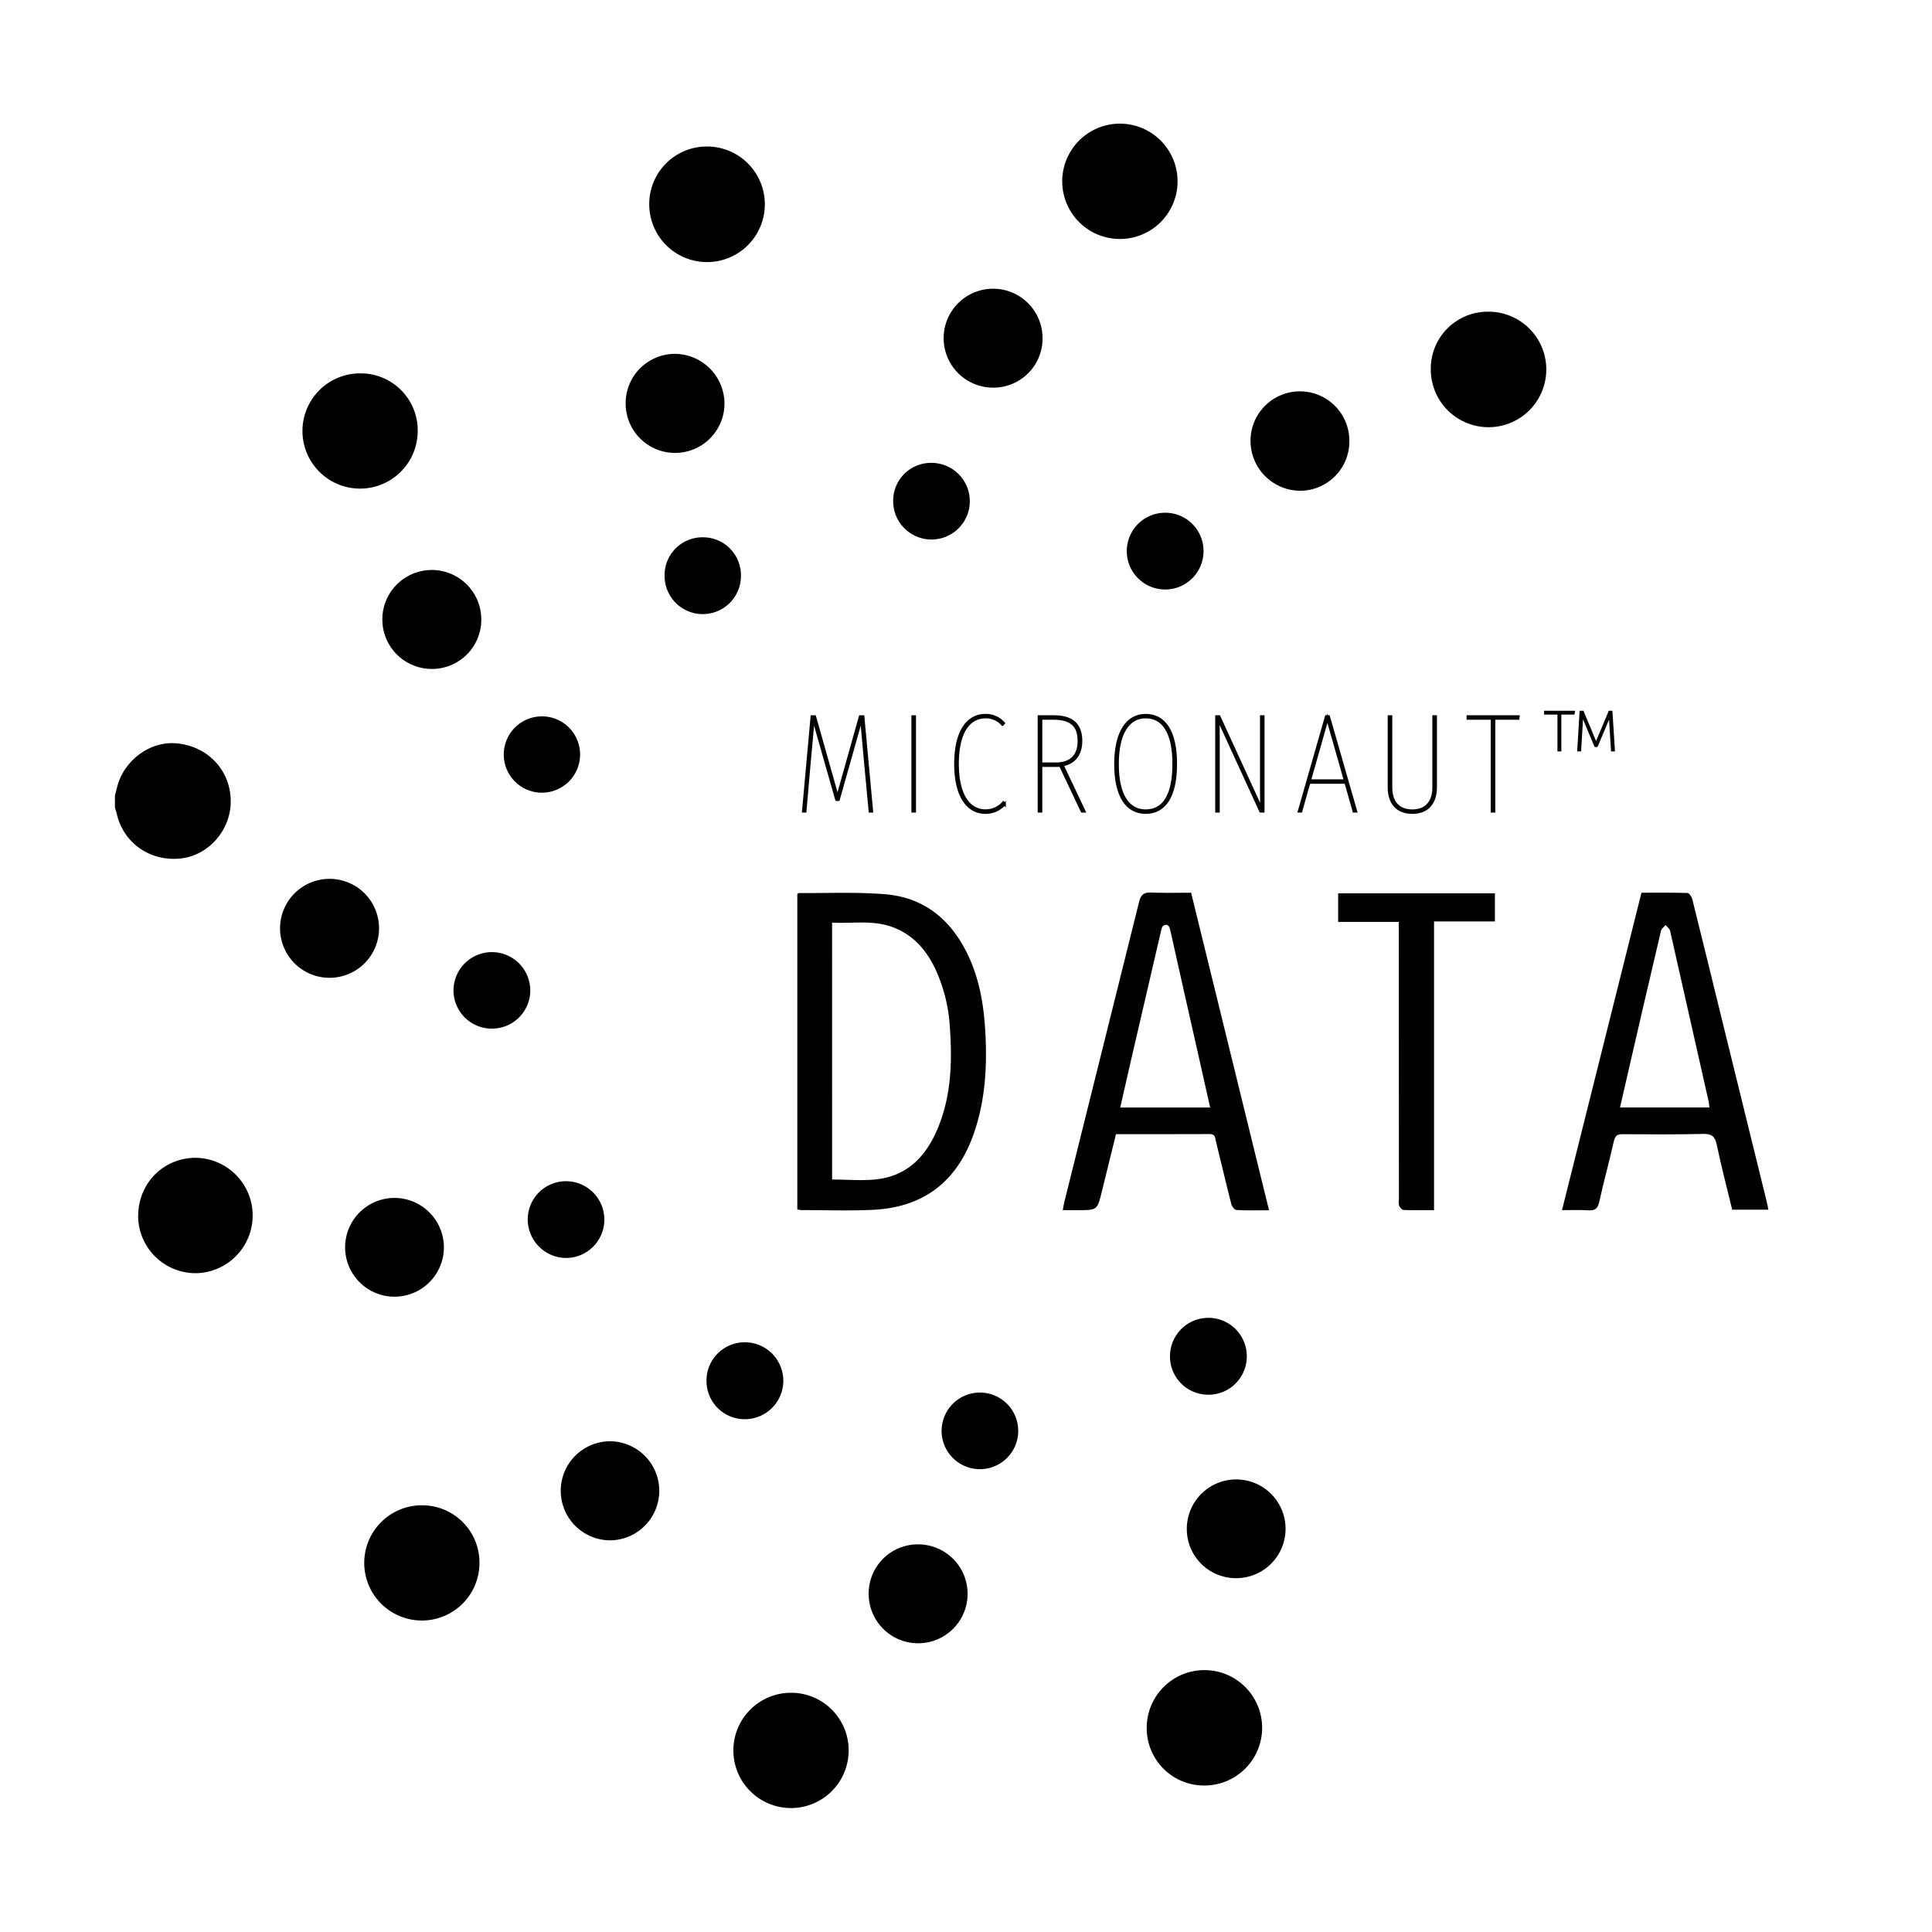 <?xml version="1.0" encoding="UTF-8" standalone="no"?>
<svg
   xmlns:osb="http://www.openswatchbook.org/uri/2009/osb"
   xmlns:dc="http://purl.org/dc/elements/1.1/"
   xmlns:cc="http://creativecommons.org/ns#"
   xmlns:rdf="http://www.w3.org/1999/02/22-rdf-syntax-ns#"
   xmlns:svg="http://www.w3.org/2000/svg"
   xmlns="http://www.w3.org/2000/svg"
   xmlns:xlink="http://www.w3.org/1999/xlink"
   xmlns:sodipodi="http://sodipodi.sourceforge.net/DTD/sodipodi-0.dtd"
   xmlns:inkscape="http://www.inkscape.org/namespaces/inkscape"
   inkscape:export-ydpi="300"
   inkscape:export-xdpi="300"
   inkscape:export-filename="/Users/ahrolde/Code/micronaut-static-website/assets/images/micronaut-logos/logo_micronaut_data_black-full.png"
   inkscape:version="1.0 (4035a4f, 2020-05-01)"
   sodipodi:docname="micronaut-data-black.svg"
   id="svg94"
   version="1.1"
   viewBox="0 0 750 750">
  <defs
     id="defs98">
    <linearGradient
       osb:paint="solid"
       id="linearGradient951">
      <stop
         id="stop949"
         offset="0"
         style="stop-color:#000000;stop-opacity:1;" />
    </linearGradient>
    <linearGradient
       osb:paint="solid"
       id="linearGradient927">
      <stop
         id="stop925"
         offset="0"
         style="stop-color:#000000;stop-opacity:1;" />
    </linearGradient>
    <linearGradient
       gradientUnits="userSpaceOnUse"
       y2="296.555"
       x2="338.443"
       y1="296.555"
       x1="311.838"
       id="linearGradient953"
       xlink:href="#linearGradient927"
       inkscape:collect="always" />
    <linearGradient
       gradientUnits="userSpaceOnUse"
       y2="296.552"
       x2="355.09"
       y1="296.552"
       x1="354.311"
       id="linearGradient955"
       xlink:href="#linearGradient927"
       inkscape:collect="always" />
    <linearGradient
       gradientUnits="userSpaceOnUse"
       y2="296.539"
       x2="389.971"
       y1="296.539"
       x1="370.915"
       id="linearGradient957"
       xlink:href="#linearGradient927"
       inkscape:collect="always" />
    <linearGradient
       gradientUnits="userSpaceOnUse"
       y2="296.554"
       x2="420.9"
       y1="296.554"
       x1="403.34"
       id="linearGradient959"
       xlink:href="#linearGradient927"
       inkscape:collect="always" />
    <linearGradient
       gradientUnits="userSpaceOnUse"
       y2="296.536"
       x2="456.425"
       y1="296.536"
       x1="433.025"
       id="linearGradient961"
       xlink:href="#linearGradient927"
       inkscape:collect="always" />
    <linearGradient
       gradientUnits="userSpaceOnUse"
       y2="296.552"
       x2="490.383"
       y1="296.552"
       x1="472.246"
       id="linearGradient963"
       xlink:href="#linearGradient927"
       inkscape:collect="always" />
    <linearGradient
       gradientUnits="userSpaceOnUse"
       y2="296.552"
       x2="526.356"
       y1="296.552"
       x1="504.3"
       id="linearGradient965"
       xlink:href="#linearGradient927"
       inkscape:collect="always" />
    <linearGradient
       gradientUnits="userSpaceOnUse"
       y2="296.806"
       x2="557.317"
       y1="296.806"
       x1="539.204"
       id="linearGradient967"
       xlink:href="#linearGradient927"
       inkscape:collect="always" />
    <linearGradient
       gradientUnits="userSpaceOnUse"
       y2="296.551"
       x2="589.408"
       y1="296.551"
       x1="569.829"
       id="linearGradient969"
       xlink:href="#linearGradient927"
       inkscape:collect="always" />
    <linearGradient
       gradientUnits="userSpaceOnUse"
       y2="283.806"
       x2="626.393"
       y1="283.806"
       x1="599.885"
       id="linearGradient971"
       xlink:href="#linearGradient927"
       inkscape:collect="always" />
  </defs>
  <sodipodi:namedview
     inkscape:current-layer="svg94"
     inkscape:window-maximized="0"
     inkscape:window-y="23"
     inkscape:window-x="0"
     inkscape:cy="383.16327"
     inkscape:cx="331.12245"
     inkscape:zoom="0.98"
     showgrid="false"
     id="namedview96"
     inkscape:window-height="896"
     inkscape:window-width="1310"
     inkscape:pageshadow="2"
     inkscape:pageopacity="0"
     guidetolerance="10"
     gridtolerance="10"
     objecttolerance="10"
     borderopacity="1"
     bordercolor="#666666"
     pagecolor="#ffffff" />
  <title
     id="title10">Micronaut TM Data black</title>
  <path
     inkscape:export-ydpi="89.739998"
     inkscape:export-xdpi="89.739998"
     inkscape:export-filename="/Users/ahrolde/Code/micronaut-static-website/assets/images/micronaut-logos/logo_micronaut_data_black-full.png"
     style="fill-opacity:1;stroke:url(#linearGradient953);fill:#000000;"
     id="path12"
     d="M338.443,314.935h-.733L335.936,296.1c-.571-6.11-1.2-13.385-1.535-17.157l-8.9,31.452h-.779l-8.965-31.452c-.193,2.7-.964,10.746-1.512,16.732l-1.674,19.263h-.733l3.325-36.767H316.3l8.826,31.228,8.786-31.228h1.134Z" />
  <path
     inkscape:export-ydpi="89.739998"
     inkscape:export-xdpi="89.739998"
     inkscape:export-filename="/Users/ahrolde/Code/micronaut-static-website/assets/images/micronaut-logos/logo_micronaut_data_black-full.png"
     style="fill-opacity:1;stroke:url(#linearGradient955);fill:#000000;"
     id="path14"
     d="M355.09,314.935h-.779V278.168h.779Z" />
  <path
     inkscape:export-ydpi="89.739998"
     inkscape:export-xdpi="89.739998"
     inkscape:export-filename="/Users/ahrolde/Code/micronaut-static-website/assets/images/micronaut-logos/logo_micronaut_data_black-full.png"
     style="fill-opacity:1;stroke:url(#linearGradient957);fill:#000000;"
     id="path16"
     d="M389.62,280.752l-.448.525a8.562,8.562,0,0,0-6.534-2.916c-6.241,0-10.916,5.424-10.916,18.222,0,12.188,4.544,18.1,10.815,18.1A9.233,9.233,0,0,0,389.5,311.6l.471.548a9.828,9.828,0,0,1-7.438,3.3c-6.8,0-11.618-6.318-11.618-18.861,0-13.084,5-18.955,11.673-18.955A9.109,9.109,0,0,1,389.62,280.752Z" />
  <path
     inkscape:export-ydpi="89.739998"
     inkscape:export-xdpi="89.739998"
     inkscape:export-filename="/Users/ahrolde/Code/micronaut-static-website/assets/images/micronaut-logos/logo_micronaut_data_black-full.png"
     style="fill-opacity:1;stroke:url(#linearGradient959);fill:#000000;"
     id="path18"
     d="M420.028,314.935,411.6,297.128a14.536,14.536,0,0,1-1.681.1h-5.8v17.712h-.779V278.168h5.7c7.847,0,10.6,3.711,10.6,9.512,0,5.435-2.853,8.519-7.24,9.327l8.5,17.928Zm-1.211-27.255c0-5.4-2.352-8.779-9.842-8.779h-4.853V296.49h5.685C415.3,296.49,418.817,293.775,418.817,287.68Z" />
  <path
     inkscape:export-ydpi="89.739998"
     inkscape:export-xdpi="89.739998"
     inkscape:export-filename="/Users/ahrolde/Code/micronaut-static-website/assets/images/micronaut-logos/logo_micronaut_data_black-full.png"
     style="fill-opacity:1;stroke:url(#linearGradient961);fill:#000000;"
     id="path20"
     d="M456.425,296.575c0,12.621-4.305,18.869-11.7,18.869-7.1,0-11.7-6.171-11.7-18.784,0-12.706,4.751-19.032,11.7-19.032C451.873,277.628,456.425,283.63,456.425,296.575Zm-22.6.085c0,12.25,4.3,18.051,10.9,18.051,6.951,0,10.9-5.832,10.9-18.136,0-12.513-4.2-18.214-10.9-18.214C438.219,278.361,433.821,284.293,433.821,296.66Z" />
  <path
     inkscape:export-ydpi="89.739998"
     inkscape:export-xdpi="89.739998"
     inkscape:export-filename="/Users/ahrolde/Code/micronaut-static-website/assets/images/micronaut-logos/logo_micronaut_data_black-full.png"
     style="fill-opacity:1;stroke:url(#linearGradient963);fill:#000000;"
     id="path22"
     d="M490.383,314.935h-1.019L472.91,279.063c.046,1.612.092,3.788.092,7.993v27.879h-.756V278.168h1.019l16.454,35.872c-.023-2.19-.092-5.276-.092-8.671v-27.2h.756Z" />
  <path
     inkscape:export-ydpi="89.739998"
     inkscape:export-xdpi="89.739998"
     inkscape:export-filename="/Users/ahrolde/Code/micronaut-static-website/assets/images/micronaut-logos/logo_micronaut_data_black-full.png"
     style="fill-opacity:1;stroke:url(#linearGradient965);fill:#000000;"
     id="path24"
     d="M522.4,303.757H508.208l-3.177,11.178H504.3l10.53-36.767h.965l10.561,36.767h-.78Zm-.2-.71L515.3,278.809l-6.89,24.238Z" />
  <path
     inkscape:export-ydpi="89.739998"
     inkscape:export-xdpi="89.739998"
     inkscape:export-filename="/Users/ahrolde/Code/micronaut-static-website/assets/images/micronaut-logos/logo_micronaut_data_black-full.png"
     style="fill-opacity:1;stroke:url(#linearGradient967);fill:#000000;"
     id="path26"
     d="M557.317,305.717c0,5.276-2.576,9.727-9.041,9.727-6.526,0-9.072-4.451-9.072-9.727V278.168h.779v27.479c0,5.015,2.261,9.064,8.293,9.064,6,0,8.262-4.119,8.262-9.064V278.168h.779Z" />
  <path
     inkscape:export-ydpi="89.739998"
     inkscape:export-xdpi="89.739998"
     inkscape:export-filename="/Users/ahrolde/Code/micronaut-static-website/assets/images/micronaut-logos/logo_micronaut_data_black-full.png"
     style="fill-opacity:1;stroke:url(#linearGradient969);fill:#000000;"
     id="path28"
     d="M589.315,278.9h-9.341v36.034h-.78V278.9h-9.365v-.733h19.579Z" />
  <path
     inkscape:export-ydpi="89.739998"
     inkscape:export-xdpi="89.739998"
     inkscape:export-filename="/Users/ahrolde/Code/micronaut-static-website/assets/images/micronaut-logos/logo_micronaut_data_black-full.png"
     style="fill:#000000"
     id="path30"
     d="M44.618,308.743c.23-.856.493-1.7.685-2.569,2.439-10.974,13.07-18.82,23.815-17.566,11.992,1.4,20.492,10.778,20.454,22.572-.035,11.232-8.719,21.013-19.617,22.1-11.852,1.179-22.174-6.159-24.661-17.515-.165-.754-.448-1.482-.676-2.221Z" />
  <path
     inkscape:export-ydpi="89.739998"
     inkscape:export-xdpi="89.739998"
     inkscape:export-filename="/Users/ahrolde/Code/micronaut-static-website/assets/images/micronaut-logos/logo_micronaut_data_black-full.png"
     style="fill:#000000"
     id="path32"
     d="M309.515,469.483V347.07c.21-.165.365-.393.518-.391,11.177.089,22.406-.446,33.518.459,15.652,1.274,26.155,10.375,32.583,24.394,4.094,8.93,5.718,18.459,6.313,28.177.841,13.752.137,27.368-4.476,40.511-6.515,18.561-19.5,28.486-39.092,29.428-9.27.446-18.577.107-27.868.11A10.055,10.055,0,0,1,309.515,469.483Zm13.512-11.593c6.07,0,11.915.581,17.6-.121,12.067-1.49,19.178-9.371,23.562-20.1,5.157-12.624,5.5-25.852,4.524-39.184a61.97,61.97,0,0,0-5.7-22.492c-3.53-7.366-8.641-13.169-16.5-16.083-7.636-2.834-15.541-1.353-23.5-1.74Z" />
  <path
     inkscape:export-ydpi="89.739998"
     inkscape:export-xdpi="89.739998"
     inkscape:export-filename="/Users/ahrolde/Code/micronaut-static-website/assets/images/micronaut-logos/logo_micronaut_data_black-full.png"
     style="fill:#000000"
     id="path34"
     d="M606.366,469.786c10.333-41.277,20.548-82.081,30.849-123.232,5.946,0,11.911-.078,17.868.109.664.021,1.633,1.459,1.865,2.389,3.823,15.288,7.541,30.6,11.3,45.907q8.817,35.887,17.652,71.77c.21.856.352,1.727.582,2.866H672.436c-2.018-8.361-4.225-16.751-6-25.231-.685-3.279-1.99-4.262-5.31-4.182-10.384.252-20.777.182-31.166.11-2.042-.014-2.953.5-3.436,2.633-1.782,7.879-3.957,15.67-5.671,23.562-.6,2.741-1.74,3.546-4.4,3.355C613.218,469.609,609.953,469.786,606.366,469.786Zm57.228-39.862c-.139-1.065-.174-1.765-.325-2.439q-7.437-33.1-14.947-66.178c-.19-.831-1.154-1.485-1.757-2.222-.607.749-1.569,1.415-1.768,2.26q-6.411,27.2-12.665,54.436c-1.071,4.624-2.123,9.253-3.244,14.143Z" />
  <path
     inkscape:export-ydpi="89.739998"
     inkscape:export-xdpi="89.739998"
     inkscape:export-filename="/Users/ahrolde/Code/micronaut-static-website/assets/images/micronaut-logos/logo_micronaut_data_black-full.png"
     style="fill:#000000"
     id="path36"
     d="M462.386,346.545l30.249,123.283c-4.5,0-8.587.115-12.652-.106-.723-.039-1.759-1.374-1.99-2.279-2.07-8.114-3.973-16.271-5.98-24.4-.307-1.242-.219-2.81-2.351-2.8-12.075.064-24.151.031-36.433.031-1.863,7.542-3.7,14.879-5.485,22.227-1.77,7.279-1.749,7.284-9.313,7.284h-5.859c.25-1.311.392-2.329.64-3.32Q427.738,408.28,442.2,350.081c.73-2.96,1.961-3.733,4.811-3.6C451.994,346.712,456.99,346.545,462.386,346.545Zm7.4,83.4c-1.661-7.375-3.235-14.374-4.812-21.371-3.554-15.765-7.132-31.524-10.63-47.3-.364-1.64-.91-2.834-2.656-1.966-.647.321-.883,1.685-1.1,2.622q-5.716,24.478-11.373,48.972c-1.45,6.27-2.866,12.548-4.348,19.044Z" />
  <path
     inkscape:export-ydpi="89.739998"
     inkscape:export-xdpi="89.739998"
     inkscape:export-filename="/Users/ahrolde/Code/micronaut-static-website/assets/images/micronaut-logos/logo_micronaut_data_black-full.png"
     style="fill:#000000"
     id="path38"
     d="M556.691,469.777c-4.306,0-8.089.08-11.863-.08-.612-.026-1.394-1.02-1.706-1.737a6.361,6.361,0,0,1-.069-2.369q-.022-51.824-.042-103.647c0-1.268,0-2.536,0-4.067H519.473v-11.1h60.842v10.931H556.691Z" />
  <path
     inkscape:export-ydpi="89.739998"
     inkscape:export-xdpi="89.739998"
     inkscape:export-filename="/Users/ahrolde/Code/micronaut-static-website/assets/images/micronaut-logos/logo_micronaut_data_black-full.png"
     style="fill:#000000"
     id="path40"
     d="M467.523,693.131a22.231,22.231,0,0,1-22.366-22.458,22.4,22.4,0,1,1,22.366,22.458Z" />
  <path
     inkscape:export-ydpi="89.739998"
     inkscape:export-xdpi="89.739998"
     inkscape:export-filename="/Users/ahrolde/Code/micronaut-static-website/assets/images/micronaut-logos/logo_micronaut_data_black-full.png"
     style="fill:#000000"
     id="path42"
     d="M329.447,679.7a22.376,22.376,0,1,1-22.269-22.569A22.328,22.328,0,0,1,329.447,679.7Z" />
  <path
     inkscape:export-ydpi="89.739998"
     inkscape:export-xdpi="89.739998"
     inkscape:export-filename="/Users/ahrolde/Code/micronaut-static-website/assets/images/micronaut-logos/logo_micronaut_data_black-full.png"
     style="fill:#000000"
     id="path44"
     d="M457.128,70.489a22.385,22.385,0,1,1-44.77-.2,22.385,22.385,0,1,1,44.77.2Z" />
  <path
     inkscape:export-ydpi="89.739998"
     inkscape:export-xdpi="89.739998"
     inkscape:export-filename="/Users/ahrolde/Code/micronaut-static-website/assets/images/micronaut-logos/logo_micronaut_data_black-full.png"
     style="fill:#000000"
     id="path46"
     d="M140.082,144.942a22.121,22.121,0,0,1,22.064,22.7,22.367,22.367,0,1,1-22.064-22.7Z" />
  <path
     inkscape:export-ydpi="89.739998"
     inkscape:export-xdpi="89.739998"
     inkscape:export-filename="/Users/ahrolde/Code/micronaut-static-website/assets/images/micronaut-logos/logo_micronaut_data_black-full.png"
     style="fill:#000000"
     id="path48"
     d="M76.44,494.241a22.308,22.308,0,0,1-22.8-21.418c-.339-12.951,9.278-23.15,22.037-23.369a22.4,22.4,0,0,1,.768,44.787Z" />
  <path
     inkscape:export-ydpi="89.739998"
     inkscape:export-xdpi="89.739998"
     inkscape:export-filename="/Users/ahrolde/Code/micronaut-static-website/assets/images/micronaut-logos/logo_micronaut_data_black-full.png"
     style="fill:#000000"
     id="path50"
     d="M274.215,56.874a22.436,22.436,0,1,1-22.18,22.61A22.338,22.338,0,0,1,274.215,56.874Z" />
  <path
     inkscape:export-ydpi="89.739998"
     inkscape:export-xdpi="89.739998"
     inkscape:export-filename="/Users/ahrolde/Code/micronaut-static-website/assets/images/micronaut-logos/logo_micronaut_data_black-full.png"
     style="fill:#000000"
     id="path52"
     d="M186.128,606.827a22.366,22.366,0,1,1-22.333-22.475A22.236,22.236,0,0,1,186.128,606.827Z" />
  <path
     inkscape:export-ydpi="89.739998"
     inkscape:export-xdpi="89.739998"
     inkscape:export-filename="/Users/ahrolde/Code/micronaut-static-website/assets/images/micronaut-logos/logo_micronaut_data_black-full.png"
     style="fill:#000000"
     id="path54"
     d="M577.771,121a22.42,22.42,0,1,1-22.343,22.11A22.111,22.111,0,0,1,577.771,121Z" />
  <path
     inkscape:export-ydpi="89.739998"
     inkscape:export-xdpi="89.739998"
     inkscape:export-filename="/Users/ahrolde/Code/micronaut-static-website/assets/images/micronaut-logos/logo_micronaut_data_black-full.png"
     style="fill:#000000"
     id="path56"
     d="M356.588,599.52a19.2,19.2,0,1,1-19.367,19A19.075,19.075,0,0,1,356.588,599.52Z" />
  <path
     inkscape:export-ydpi="89.739998"
     inkscape:export-xdpi="89.739998"
     inkscape:export-filename="/Users/ahrolde/Code/micronaut-static-website/assets/images/micronaut-logos/logo_micronaut_data_black-full.png"
     style="fill:#000000"
     id="path58"
     d="M236.715,597.955a19.23,19.23,0,0,1,.175-38.459,19.23,19.23,0,0,1-.175,38.459Z" />
  <path
     inkscape:export-ydpi="89.739998"
     inkscape:export-xdpi="89.739998"
     inkscape:export-filename="/Users/ahrolde/Code/micronaut-static-website/assets/images/micronaut-logos/logo_micronaut_data_black-full.png"
     style="fill:#000000"
     id="path60"
     d="M523.817,171.271a19.126,19.126,0,0,1-19.164,19.237,19.36,19.36,0,0,1-19.2-19.3,19.182,19.182,0,1,1,38.363.063Z" />
  <path
     inkscape:export-ydpi="89.739998"
     inkscape:export-xdpi="89.739998"
     inkscape:export-filename="/Users/ahrolde/Code/micronaut-static-website/assets/images/micronaut-logos/logo_micronaut_data_black-full.png"
     style="fill:#000000"
     id="path62"
     d="M127.745,379.582A19.208,19.208,0,0,1,128,341.167a19.208,19.208,0,1,1-.251,38.415Z" />
  <path
     inkscape:export-ydpi="89.739998"
     inkscape:export-xdpi="89.739998"
     inkscape:export-filename="/Users/ahrolde/Code/micronaut-static-website/assets/images/micronaut-logos/logo_micronaut_data_black-full.png"
     style="fill:#000000"
     id="path64"
     d="M242.877,156.562a19.167,19.167,0,0,1,19.214-19.2,19.39,19.39,0,0,1,19.148,19.355,19.181,19.181,0,1,1-38.362-.154Z" />
  <path
     inkscape:export-ydpi="89.739998"
     inkscape:export-xdpi="89.739998"
     inkscape:export-filename="/Users/ahrolde/Code/micronaut-static-website/assets/images/micronaut-logos/logo_micronaut_data_black-full.png"
     style="fill:#000000"
     id="path66"
     d="M167.724,259.681a19.207,19.207,0,1,1,19.113-19.192A19.118,19.118,0,0,1,167.724,259.681Z" />
  <path
     inkscape:export-ydpi="89.739998"
     inkscape:export-xdpi="89.739998"
     inkscape:export-filename="/Users/ahrolde/Code/micronaut-static-website/assets/images/micronaut-logos/logo_micronaut_data_black-full.png"
     style="fill:#000000"
     id="path68"
     d="M172.32,484.325a19.172,19.172,0,1,1-19.069-19.293A19.211,19.211,0,0,1,172.32,484.325Z" />
  <path
     inkscape:export-ydpi="89.739998"
     inkscape:export-xdpi="89.739998"
     inkscape:export-filename="/Users/ahrolde/Code/micronaut-static-website/assets/images/micronaut-logos/logo_micronaut_data_black-full.png"
     style="fill:#000000"
     id="path70"
     d="M460.722,593.323a19.167,19.167,0,1,1,19.114,19.322A19.066,19.066,0,0,1,460.722,593.323Z" />
  <path
     inkscape:export-ydpi="89.739998"
     inkscape:export-xdpi="89.739998"
     inkscape:export-filename="/Users/ahrolde/Code/micronaut-static-website/assets/images/micronaut-logos/logo_micronaut_data_black-full.png"
     style="fill:#000000"
     id="path72"
     d="M385.552,150.482a19.2,19.2,0,1,1,19.17-19.248A19.076,19.076,0,0,1,385.552,150.482Z" />
  <path
     inkscape:export-ydpi="89.739998"
     inkscape:export-xdpi="89.739998"
     inkscape:export-filename="/Users/ahrolde/Code/micronaut-static-website/assets/images/micronaut-logos/logo_micronaut_data_black-full.png"
     style="fill:#000000"
     id="path74"
     d="M452.338,199.045a14.851,14.851,0,0,1,14.876,14.825,14.9,14.9,0,1,1-14.876-14.825Z" />
  <path
     inkscape:export-ydpi="89.739998"
     inkscape:export-xdpi="89.739998"
     inkscape:export-filename="/Users/ahrolde/Code/micronaut-static-website/assets/images/micronaut-logos/logo_micronaut_data_black-full.png"
     style="fill:#000000"
     id="path76"
     d="M190.9,399.311a14.856,14.856,0,0,1-14.851-14.855,14.9,14.9,0,1,1,29.8.114A14.846,14.846,0,0,1,190.9,399.311Z" />
  <path
     inkscape:export-ydpi="89.739998"
     inkscape:export-xdpi="89.739998"
     inkscape:export-filename="/Users/ahrolde/Code/micronaut-static-website/assets/images/micronaut-logos/logo_micronaut_data_black-full.png"
     style="fill:#000000"
     id="path78"
     d="M380.337,570.331a14.869,14.869,0,1,1,14.933-14.766A14.863,14.863,0,0,1,380.337,570.331Z" />
  <path
     inkscape:export-ydpi="89.739998"
     inkscape:export-xdpi="89.739998"
     inkscape:export-filename="/Users/ahrolde/Code/micronaut-static-website/assets/images/micronaut-logos/logo_micronaut_data_black-full.png"
     style="fill:#000000"
     id="path80"
     d="M468.948,541.425A14.837,14.837,0,0,1,454.19,526.5a14.906,14.906,0,1,1,29.809.287A14.847,14.847,0,0,1,468.948,541.425Z" />
  <path
     inkscape:export-ydpi="89.739998"
     inkscape:export-xdpi="89.739998"
     inkscape:export-filename="/Users/ahrolde/Code/micronaut-static-website/assets/images/micronaut-logos/logo_micronaut_data_black-full.png"
     style="fill:#000000"
     id="path82"
     d="M274.26,535.952a14.856,14.856,0,0,1,14.821-14.883,14.934,14.934,0,1,1-.1,29.867A14.857,14.857,0,0,1,274.26,535.952Z" />
  <path
     inkscape:export-ydpi="89.739998"
     inkscape:export-xdpi="89.739998"
     inkscape:export-filename="/Users/ahrolde/Code/micronaut-static-website/assets/images/micronaut-logos/logo_micronaut_data_black-full.png"
     style="fill:#000000"
     id="path84"
     d="M219.67,458.544a14.9,14.9,0,1,1,.07,29.8,15,15,0,0,1-14.874-14.9A14.841,14.841,0,0,1,219.67,458.544Z" />
  <path
     inkscape:export-ydpi="89.739998"
     inkscape:export-xdpi="89.739998"
     inkscape:export-filename="/Users/ahrolde/Code/micronaut-static-website/assets/images/micronaut-logos/logo_micronaut_data_black-full.png"
     style="fill:#000000"
     id="path86"
     d="M272.737,208.578a14.714,14.714,0,0,1,14.893,14.731,14.818,14.818,0,1,1-29.633.136A14.678,14.678,0,0,1,272.737,208.578Z" />
  <path
     inkscape:export-ydpi="89.739998"
     inkscape:export-xdpi="89.739998"
     inkscape:export-filename="/Users/ahrolde/Code/micronaut-static-website/assets/images/micronaut-logos/logo_micronaut_data_black-full.png"
     style="fill:#000000"
     id="path88"
     d="M225.188,292.993a14.815,14.815,0,1,1-14.694-14.9A14.793,14.793,0,0,1,225.188,292.993Z" />
  <path
     inkscape:export-ydpi="89.739998"
     inkscape:export-xdpi="89.739998"
     inkscape:export-filename="/Users/ahrolde/Code/micronaut-static-website/assets/images/micronaut-logos/logo_micronaut_data_black-full.png"
     style="fill:#000000"
     id="path90"
     d="M361.627,179.686a14.876,14.876,0,1,1-14.9,14.7A14.675,14.675,0,0,1,361.627,179.686Z" />
  <path
     inkscape:export-ydpi="89.739998"
     inkscape:export-xdpi="89.739998"
     inkscape:export-filename="/Users/ahrolde/Code/micronaut-static-website/assets/images/micronaut-logos/logo_micronaut_data_black-full.png"
     style="fill-opacity:1;stroke:url(#linearGradient971);fill:#000000;"
     id="path92"
     d="M605.61,276.9v14.292H605.1V276.9h-5.215v-.479h10.981l-.084.479Zm20.27,14.292-.652-10.314c-.079-1.3-.151-2.507-.157-3.777h-.039l-5.186,12.335h-.513l-5.21-12.469h-.039c0,1.058-.038,2.056-.15,3.889l-.635,10.336h-.513l.886-14.771h.691l5.226,12.536,5.271-12.536h.608l.925,14.771Z" />
</svg>

